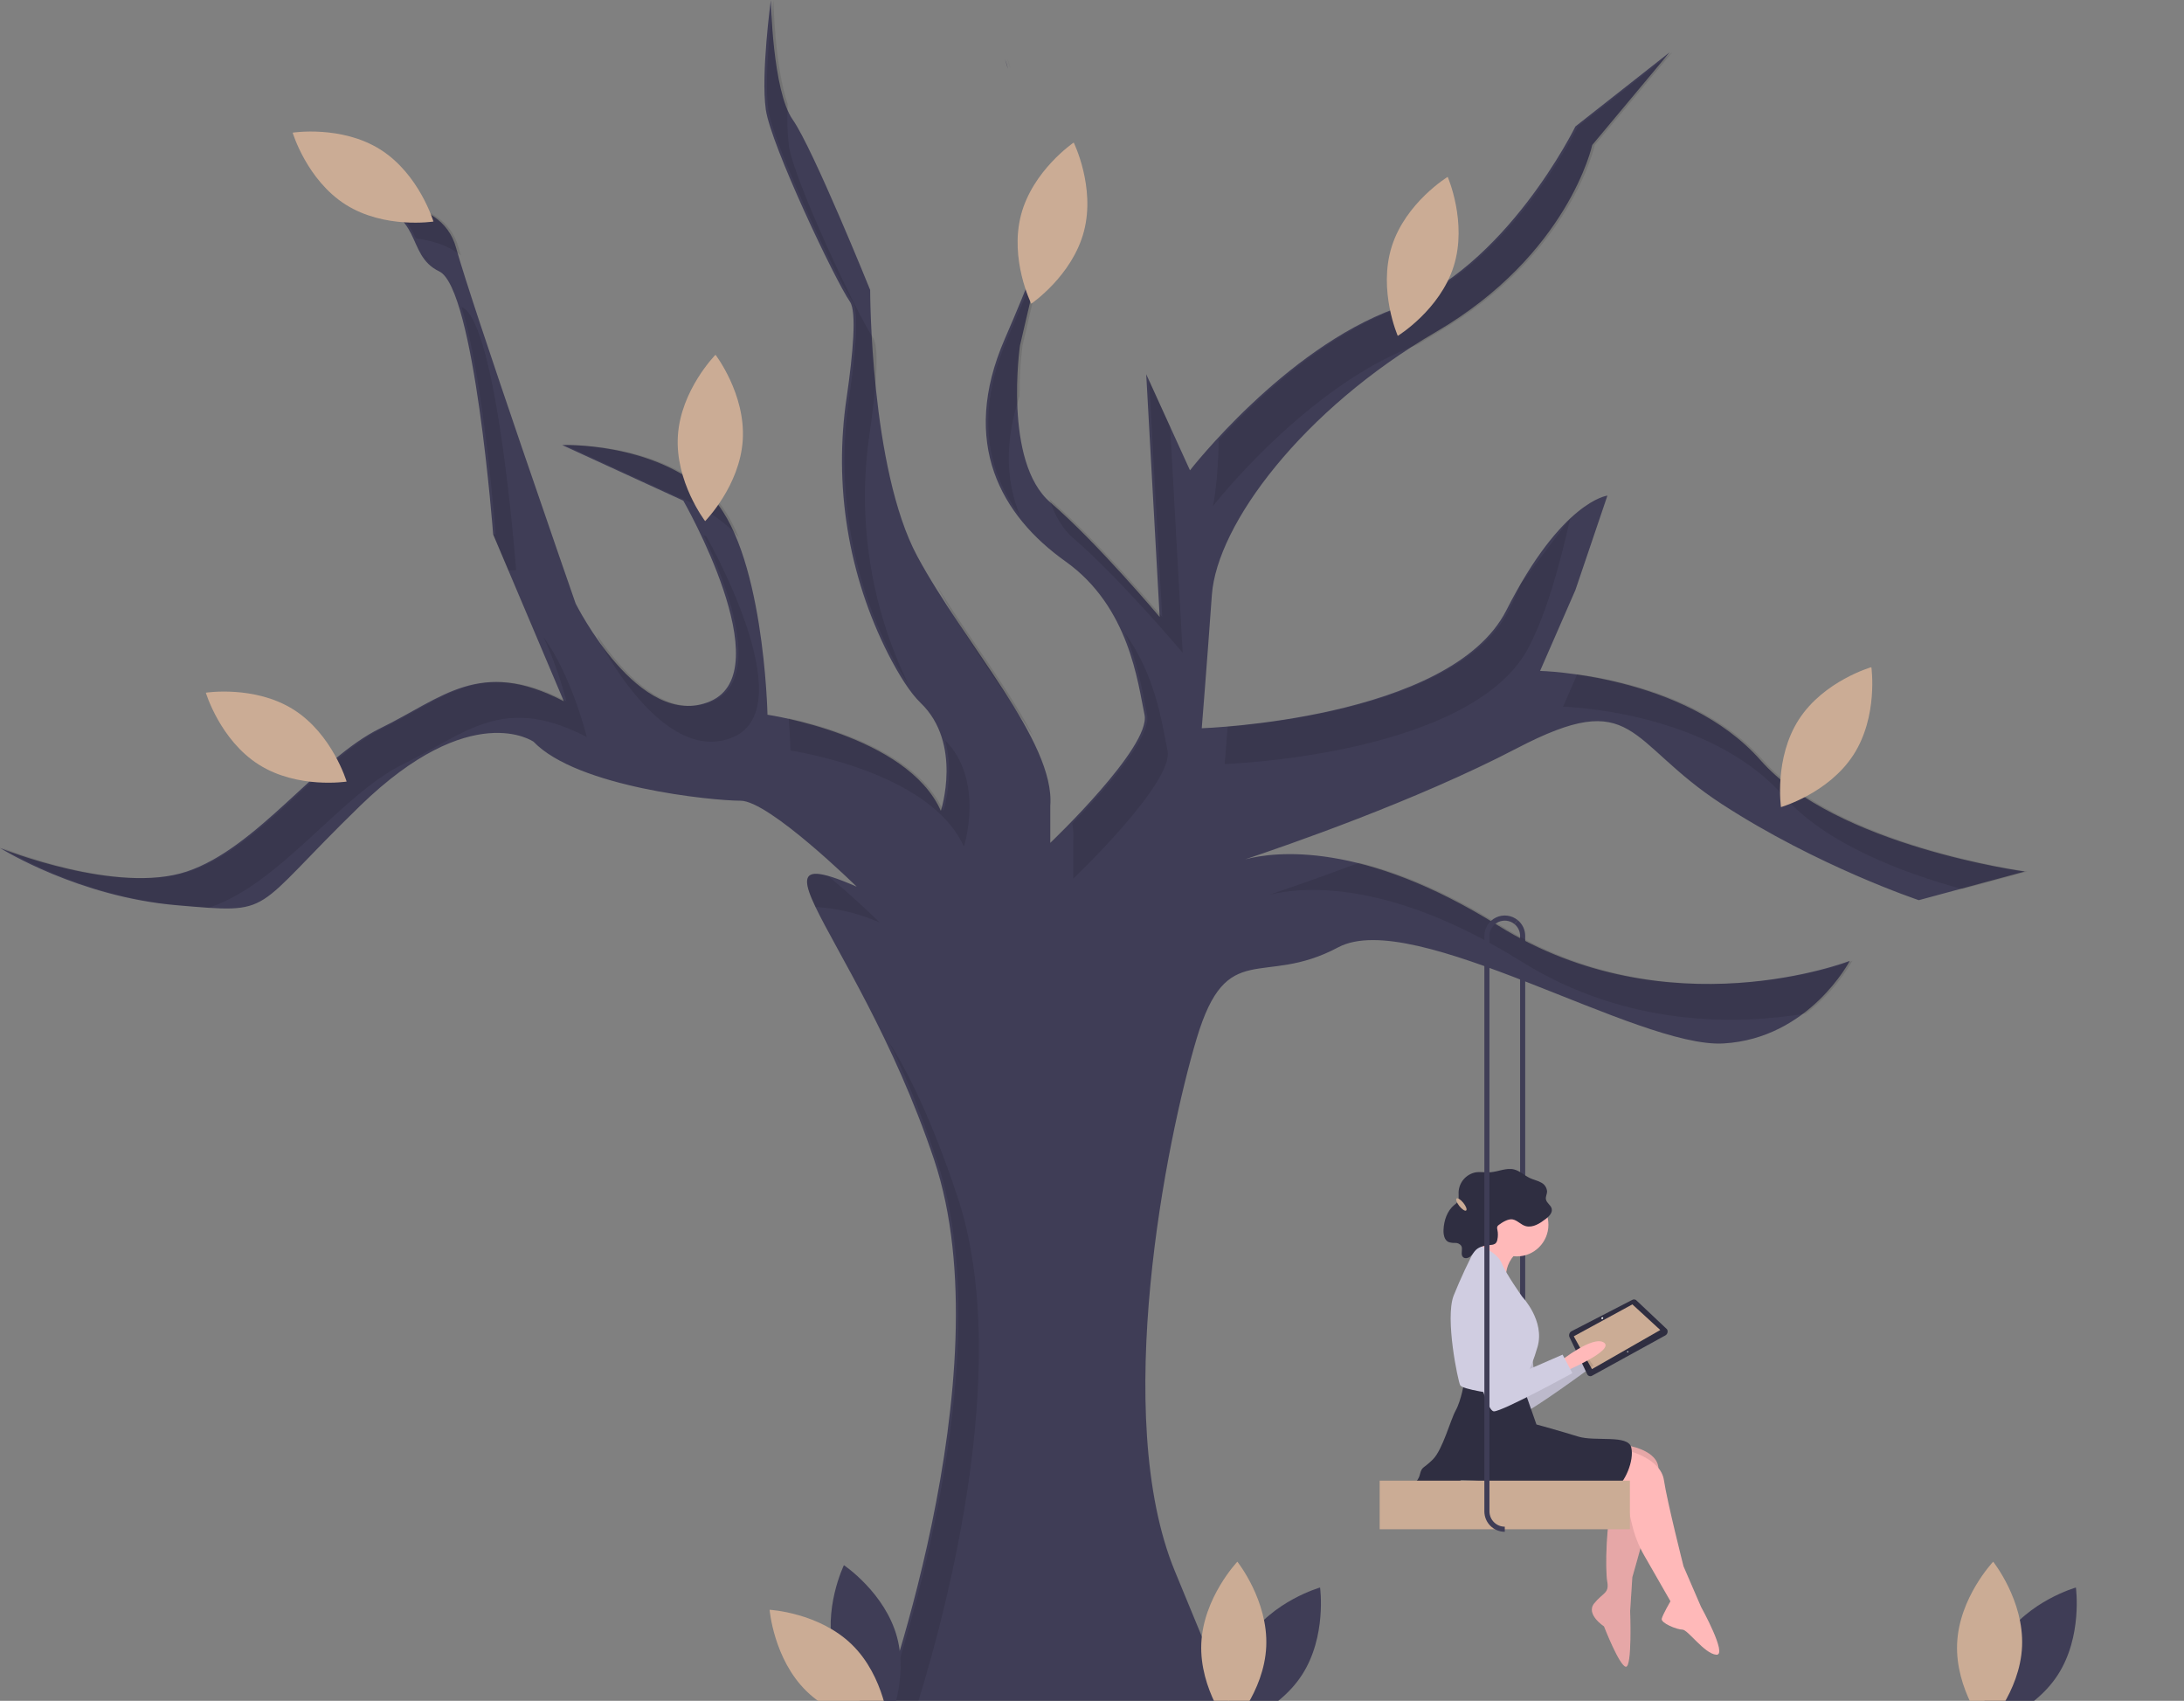<svg width="470" height="366" viewBox="0 0 470 366" fill="none" xmlns="http://www.w3.org/2000/svg">
<rect x="0" y="0" width="470" height="366" fill="#808080" stroke="none"/>
<g clip-path="url(#clip0)">
<path d="M328.228 321.84H327.129V201.41C327.13 200.919 327.021 200.434 326.81 199.991C326.6 199.548 326.293 199.158 325.913 198.849L326.607 197.996C327.114 198.408 327.523 198.928 327.804 199.519C328.084 200.11 328.229 200.756 328.228 201.41V321.84Z" fill="#3F3D56"/>
<path d="M216.274 12.785C216.558 13.434 216.77 14.114 216.906 14.81C216.598 13.748 216.356 13.027 216.274 12.785Z" fill="#3F3D56"/>
<path d="M226.022 46.43C226.022 46.43 226.022 47.189 225.203 49.929L226.022 46.43Z" fill="#3F3D56"/>
<path d="M326.356 161.062C304.744 172.343 276.472 182.083 268.004 184.906C274.461 183.222 293.254 180.955 322.372 199.148C358.958 222.001 398.078 206.764 398.078 206.764C398.078 206.764 389.384 223.454 370.91 224.538C352.436 225.628 304.261 195.158 287.962 203.864C271.659 212.569 264.053 201.685 257.531 223.454C251.014 245.218 239.062 304.705 252.827 338.08L266.587 371.45H188.348C188.348 371.45 216.604 295.999 201.025 249.571C192.305 223.57 180.062 204.739 175.495 195.169C173.204 190.376 172.841 187.911 175.809 188.032C177.495 188.103 180.259 189.011 184.364 190.805C184.364 190.805 165.527 172.305 159.373 172.305C153.213 172.305 124.232 169.405 114.819 159.609C114.819 159.609 101.417 150.177 77.508 173.394C53.599 196.611 59.396 196.611 38.026 194.795C16.991 193.007 0.511 182.788 0 182.468C0.61 182.716 25.178 192.55 40.196 187.542C55.412 182.463 68.452 163.236 81.854 156.709C95.257 150.177 103.224 141.472 121.336 150.904L109.401 122.723L106.131 115.003L106.126 114.992C106.126 114.992 102.136 62.032 94.531 58.405C86.926 54.773 91.635 45.347 77.508 43.531C77.508 43.531 94.894 41.352 98.153 53.326C101.417 65.295 123.875 129.866 123.875 129.866C123.875 129.866 137.634 157.43 152.85 150.904C168.066 144.372 147.053 107.739 147.053 107.739L120.973 95.765C120.973 95.765 140.536 95.038 152.488 106.286C164.439 117.529 165.165 153.804 165.165 153.804C165.165 153.804 195.228 158.157 202.476 174.484C202.476 174.484 207.185 159.973 198.129 151.267C195.865 149.088 193.486 145.302 191.195 140.85C182.509 123.763 179.369 104.385 182.216 85.425C183.562 76.147 184.392 67.072 182.914 64.932C179.655 60.216 165.89 31.199 164.802 23.577C163.719 15.961 165.89 0.003 165.89 0.003C165.89 0.003 166.253 19.588 170.599 25.757C174.946 31.925 187.26 62.395 187.26 62.395C187.26 62.395 187.26 100.844 197.404 119.708C207.548 138.572 227.105 159.609 226.022 173.394V181.373C226.022 181.373 247.755 160.699 246.304 153.804C244.854 146.914 243.046 130.587 229.281 120.797C215.516 111.002 206.46 95.401 216.241 72.911C221.742 60.26 224.148 53.464 225.203 49.936L219.5 74.364C219.5 74.364 215.878 99.391 226.022 108.097C226.05 108.119 226.072 108.141 226.099 108.163C236.227 116.879 249.563 132.766 249.563 132.766L249.525 132.067L246.667 80.532L247.294 81.908L251.81 91.825L256.086 101.207C256.086 101.207 276.368 75.09 300.277 66.385C324.18 57.679 339.033 27.209 339.033 27.209L359.321 11.245L342.655 31.199C342.655 31.199 337.583 54.773 308.97 71.464C280.352 88.149 261.883 112.813 260.795 128.05C259.707 143.288 258.619 156.709 258.619 156.709C258.619 156.709 312.229 154.893 324.18 131.313C336.137 107.739 345.919 106.649 345.919 106.649L339.033 126.961L331.428 144.372C331.428 144.372 362.58 145.098 378.878 163.599C395.182 182.1 435.746 187.542 435.746 187.542L412.931 193.705C412.931 193.705 391.192 186.453 370.547 173.031C349.903 159.609 352.073 147.641 326.356 161.062Z" fill="#3F3D56"/>
<path opacity="0.1" d="M337.907 111.567C335.615 121.726 332.917 131.537 329.126 139.016C317.174 162.596 263.564 164.412 263.564 164.412C263.564 164.412 263.817 161.297 264.202 156.383C277.813 155.261 315.02 150.467 324.73 131.312C325.62 129.562 326.444 127.68 327.225 125.699L337.907 111.567Z" fill="black"/>
<path opacity="0.1" d="M254.509 140.469C254.509 140.469 241.106 124.505 230.968 115.799C228.742 113.895 227.182 111.199 226.099 108.161C226.011 107.919 225.929 107.671 225.846 107.424C226.083 107.655 226.319 107.88 226.572 108.095C235.446 115.717 246.827 128.902 249.525 132.066C249.904 132.517 250.113 132.765 250.113 132.765L247.294 81.907L251.81 91.823L254.509 140.469Z" fill="black"/>
<path opacity="0.1" d="M262.267 94.667C262.188 103.598 261.03 108.91 261.03 108.91C261.03 108.91 281.306 82.803 305.207 74.092C306.619 73.197 308.052 72.316 309.519 71.461C338.135 54.774 343.206 31.196 343.206 31.196L359.868 11.245L339.584 27.206C339.584 27.206 324.733 57.676 300.826 66.382C284.53 72.317 269.919 86.339 262.267 94.667Z" fill="black"/>
<path opacity="0.1" d="M230.965 181.096V189.076C230.965 189.076 252.699 168.4 251.25 161.507C250.142 156.237 248.815 145.452 242.099 136.288C245.126 143.213 246.048 149.968 246.854 153.803C247.893 158.746 237.012 170.775 230.771 177.187C230.99 178.477 231.055 179.79 230.965 181.096Z" fill="black"/>
<path opacity="0.1" d="M201.812 126.33C201.984 126.698 202.162 127.059 202.35 127.409C207.904 137.74 216.279 148.721 222.544 158.808C217.48 148.819 208.668 137.396 201.812 126.33Z" fill="black"/>
<path opacity="0.1" d="M322.921 199.146C311.005 191.703 300.821 187.686 292.501 185.651C283.773 188.941 276.59 191.394 272.976 192.598C279.458 190.918 298.238 188.686 327.317 206.85C350.133 221.102 373.933 220.54 388.618 218.099C392.679 215.031 396.082 211.176 398.626 206.764C398.626 206.764 359.506 221.999 322.921 199.146Z" fill="black"/>
<path opacity="0.1" d="M219.471 110.887C216.55 103.72 216.069 95.191 219.425 85.197C219.383 81.576 219.591 77.955 220.049 74.362L225.753 49.929C224.701 53.452 222.295 60.25 216.789 72.911C209.819 88.94 212.42 101.466 219.471 110.887Z" fill="black"/>
<path opacity="0.1" d="M379.429 163.597C368.124 150.768 349.68 146.487 339.434 145.068L336.373 152.076C336.373 152.076 367.524 152.802 383.825 171.302C392.864 181.561 409.364 187.802 422.272 191.329L436.298 187.539C436.298 187.539 395.729 182.097 379.429 163.597Z" fill="black"/>
<path opacity="0.1" d="M157.796 158.606C173.009 152.076 152 115.439 152 115.439L151.425 115.175C156.663 126.242 164.259 146.241 153.4 150.902C143.238 155.263 133.724 144.412 128.525 136.725C128.714 137.269 128.818 137.567 128.818 137.567C128.818 137.567 142.582 165.135 157.796 158.606Z" fill="black"/>
<path opacity="0.1" d="M207.421 182.184C207.421 182.184 212.005 168.033 203.393 159.297C205.505 166.823 203.025 174.48 203.025 174.48C197.42 161.852 178.164 156.39 169.729 154.562C170.056 158.767 170.111 161.508 170.111 161.508C170.111 161.508 200.176 165.86 207.421 182.184Z" fill="black"/>
<path opacity="0.1" d="M225.753 49.929C226.569 47.194 226.569 46.431 226.569 46.431L225.753 49.929Z" fill="black"/>
<path opacity="0.1" d="M44.924 195.312C44.997 195.289 45.071 195.267 45.144 195.243C60.357 190.164 73.397 170.939 86.799 164.41C100.202 157.88 108.171 149.174 126.282 158.606C126.282 158.606 123.114 145.618 116.973 137.084C119.007 141.539 120.651 146.162 121.886 150.902C103.775 141.47 95.806 150.176 82.403 156.706C69.001 163.235 55.961 182.46 40.748 187.539C25.534 192.617 0.541 182.46 0.541 182.46C0.541 182.46 17.203 192.98 38.574 194.794C41.019 195.001 43.105 195.184 44.924 195.312Z" fill="black"/>
<path opacity="0.1" d="M111.071 122.695C111.071 122.695 110.478 122.706 109.401 122.722L106.131 115.001C106.489 114.996 106.675 114.99 106.675 114.99C106.675 114.99 104.159 81.588 99.312 66.02C99.373 66.047 99.422 66.081 99.477 66.108C107.082 69.734 111.071 122.695 111.071 122.695Z" fill="black"/>
<path opacity="0.1" d="M195.94 371.45C202.577 351.075 218.539 294.733 205.972 257.272C200.545 241.094 195.515 230.778 191.262 224.196C194.442 230.426 197.919 238.667 201.576 249.568C217.152 295.999 188.898 371.45 188.898 371.45H195.94Z" fill="black"/>
<path opacity="0.1" d="M189.31 198.508C184.939 196.584 180.261 195.453 175.495 195.168C173.204 190.375 172.841 187.91 175.808 188.031C176.633 188.179 177.462 188.355 178.287 188.559C184.111 193.401 189.31 198.508 189.31 198.508Z" fill="black"/>
<path opacity="0.1" d="M91.248 54.88C91.661 55.577 92.162 56.218 92.738 56.787C92.315 56.097 91.815 55.458 91.248 54.88Z" fill="black"/>
<path opacity="0.1" d="M157.434 113.988C157.993 114.518 158.518 115.085 159.004 115.684C157.417 111.864 155.458 108.561 153.038 106.284C141.084 95.039 121.524 95.764 121.524 95.764L146.054 107.024C150.258 108.594 154.121 110.958 157.434 113.988Z" fill="black"/>
<path opacity="0.1" d="M183.464 64.931C184.943 67.069 184.112 76.144 182.763 85.425C179.917 104.385 183.058 123.761 191.745 140.847C192.899 143.133 194.187 145.349 195.604 147.482C187.326 130.649 184.379 111.685 187.159 93.129C188.508 83.848 189.339 74.773 187.86 72.635C184.6 67.92 170.836 38.9 169.749 31.282C169.423 28.327 169.347 25.35 169.522 22.381C166.708 14.387 166.44 0 166.44 0C166.44 0 164.266 15.961 165.353 23.578C166.44 31.196 180.204 60.215 183.464 64.931Z" fill="black"/>
<path opacity="0.1" d="M217.447 14.783C217.302 14.066 217.081 13.367 216.789 12.696C216.789 12.696 217.067 13.479 217.447 14.783Z" fill="black"/>
<path opacity="0.1" d="M89.507 51.316C92.7 51.708 96.372 52.688 99.173 54.963C98.99 54.344 98.831 53.79 98.704 53.323C95.444 41.353 78.057 43.529 78.057 43.529C85.915 44.538 87.944 47.904 89.507 51.316Z" fill="black"/>
<path d="M431.094 352.813C425.692 361.109 427.172 371.661 427.172 371.661C427.172 371.661 437.411 368.762 442.813 360.465C448.215 352.169 446.735 341.617 446.735 341.617C446.735 341.617 436.496 344.516 431.094 352.813Z" fill="#3F3D56"/>
<path d="M435.152 354.279C434.725 364.174 427.39 371.893 427.39 371.893C427.39 371.893 420.748 363.569 421.175 353.674C421.602 343.779 428.936 336.06 428.936 336.06C428.936 336.06 435.579 344.384 435.152 354.279Z" fill="#CBAC95"/>
<path d="M340.004 291.66C340.004 291.66 346.22 285.129 348.764 286.443C351.308 287.757 341.449 293.597 341.449 293.597L340.004 291.66Z" fill="#FFB9B9"/>
<path opacity="0.1" d="M340.004 291.66C340.004 291.66 346.22 285.129 348.764 286.443C351.308 287.757 341.449 293.597 341.449 293.597L340.004 291.66Z" fill="black"/>
<path d="M321.038 277.407C321.038 277.407 318.753 281.508 319.351 285.93C319.949 290.351 325.417 304.539 327.276 304.287C329.135 304.035 342.906 293.873 342.906 293.873L340.28 290.201L330.22 296.305C330.22 296.305 328.687 274.474 321.038 277.407Z" fill="#D0CDE1"/>
<path d="M358.339 287.391L342.657 296.018C342.566 296.079 342.463 296.118 342.355 296.135C342.247 296.151 342.137 296.143 342.032 296.112C341.928 296.082 341.831 296.028 341.749 295.956C341.667 295.883 341.602 295.794 341.559 295.694L337.717 287.652C337.644 287.423 337.656 287.175 337.75 286.954C337.845 286.732 338.015 286.552 338.231 286.446L351.251 279.726C351.412 279.629 351.602 279.595 351.786 279.63C351.97 279.665 352.134 279.767 352.248 279.916L358.751 286.052C358.815 286.167 358.856 286.293 358.869 286.423C358.883 286.553 358.871 286.685 358.832 286.81C358.794 286.936 358.73 287.052 358.645 287.152C358.561 287.251 358.457 287.333 358.339 287.391Z" fill="#2F2E41"/>
<path d="M357.293 286.203L342.591 294.619L338.678 287.557L351.29 280.688L357.293 286.203Z" fill="#CBAC95"/>
<path d="M344.957 283.771C345.034 283.679 345.033 283.552 344.954 283.486C344.876 283.421 344.751 283.442 344.674 283.534C344.597 283.626 344.599 283.754 344.677 283.819C344.755 283.884 344.881 283.863 344.957 283.771Z" fill="#F2F2F2"/>
<path d="M350.368 290.956C350.419 290.895 350.418 290.81 350.366 290.767C350.314 290.723 350.231 290.738 350.18 290.799C350.129 290.86 350.13 290.944 350.182 290.988C350.234 291.031 350.317 291.017 350.368 290.956Z" fill="#F2F2F2"/>
<path opacity="0.1" d="M321.038 277.407C321.038 277.407 318.753 281.508 319.351 285.93C319.949 290.351 325.417 304.539 327.276 304.287C329.135 304.035 342.906 293.873 342.906 293.873L340.28 290.201L330.22 296.305C330.22 296.305 328.687 274.474 321.038 277.407Z" fill="black"/>
<path d="M335.801 292.908C335.801 292.908 342.836 287.272 345.181 288.916C347.526 290.56 336.974 295.021 336.974 295.021L335.801 292.908Z" fill="#FFB9B9"/>
<path d="M326.421 270.364C330.177 270.364 333.221 267.315 333.221 263.554C333.221 259.793 330.177 256.744 326.421 256.744C322.665 256.744 319.621 259.793 319.621 263.554C319.621 267.315 322.665 270.364 326.421 270.364Z" fill="#FFB9B9"/>
<path d="M349.871 310.99C349.871 310.99 357.14 311.93 356.906 316.391C356.671 320.853 351.278 339.405 351.278 339.405L350.809 346.685C350.809 346.685 351.278 358.896 349.871 358.661C348.464 358.427 345.181 349.973 345.181 349.973C345.181 349.973 341.194 347.389 343.07 345.041C344.946 342.693 346.353 342.928 345.884 340.344C345.415 337.761 345.65 326.959 347.057 323.671C348.464 320.384 349.284 318.57 349.284 318.57L344.712 318.27L349.871 310.99Z" fill="#FFB9B9"/>
<path opacity="0.1" d="M349.871 310.99C349.871 310.99 357.14 311.93 356.906 316.391C356.671 320.853 351.278 339.405 351.278 339.405L350.809 346.685C350.809 346.685 351.278 358.896 349.871 358.661C348.464 358.427 345.181 349.973 345.181 349.973C345.181 349.973 341.194 347.389 343.07 345.041C344.946 342.693 346.353 342.928 345.884 340.344C345.415 337.761 345.65 326.959 347.057 323.671C348.464 320.384 349.284 318.57 349.284 318.57L344.712 318.27L349.871 310.99Z" fill="black"/>
<path d="M350.34 312.164C350.34 312.164 357.375 313.808 358.078 318.505C358.782 323.201 362.299 337.056 362.299 337.056L366.051 345.745C366.051 345.745 371.914 356.313 369.334 356.078C366.755 355.843 363.237 350.677 362.065 350.677C360.892 350.677 357.375 349.268 357.609 348.328C357.844 347.389 359.485 344.571 359.485 344.571L353.812 334.674C352.717 332.764 351.889 330.712 351.351 328.575C350.768 326.257 350.105 323.418 350.105 322.497C350.105 320.853 345.416 320.148 345.416 320.148L350.34 312.164Z" fill="#FFB9B9"/>
<path d="M327.359 297.135L330.642 306.528C330.642 306.528 335.801 307.937 339.553 309.111C343.305 310.285 350.34 308.642 351.043 311.46C351.747 314.278 349.636 319.209 347.526 320.383C345.415 321.557 344.243 322.732 337.443 320.853C330.642 318.974 314.462 318.505 314.462 318.505C312.893 319.447 311.127 320.01 309.303 320.148C306.254 320.383 305.551 320.618 304.613 319.914C303.675 319.209 305.082 319.209 305.551 317.33C306.02 315.452 306.254 316.156 308.365 314.043C310.475 311.929 312.117 305.589 313.289 303.475C314.462 301.362 315.165 297.135 315.165 297.135H327.359Z" fill="#2F2E41"/>
<path d="M326.89 269.189C326.038 269.813 325.341 270.624 324.853 271.561C324.365 272.498 324.099 273.534 324.076 274.591C324.076 278.113 317.041 270.833 317.041 270.833C317.041 270.833 320.793 266.137 320.793 264.728C320.793 263.319 326.89 269.189 326.89 269.189Z" fill="#FFB9B9"/>
<path d="M317.979 267.781C317.979 267.781 322.2 269.425 323.138 271.773C324.076 274.121 327.594 279.053 327.594 279.053C327.594 279.053 332.518 284.219 330.877 289.855C329.235 295.491 327.828 296.9 327.828 297.839C327.828 298.779 325.483 300.423 323.607 300.188C321.731 299.953 314.696 299.014 314.227 298.074C313.758 297.135 310.944 283.749 312.82 278.818C314.342 275.049 316.064 271.365 317.979 267.781Z" fill="#D0CDE1"/>
<path d="M328.393 263.864C329.915 264.225 331.409 263.254 332.656 262.292C333.364 261.745 334.143 260.966 333.926 260.086C333.734 259.305 332.815 258.863 332.682 258.07C332.589 257.518 332.911 256.982 332.937 256.423C332.914 255.998 332.774 255.586 332.533 255.235C332.293 254.883 331.96 254.604 331.572 254.429C330.83 254.029 329.989 253.863 329.228 253.505C328.064 252.958 327.098 251.973 325.855 251.658C324.158 251.227 322.43 252.145 320.686 252.263C319.63 252.335 318.56 252.112 317.516 252.286C316.52 252.487 315.62 253.019 314.963 253.795C314.305 254.571 313.927 255.546 313.891 256.563C313.877 257.311 314.026 258.145 313.581 258.737C313.405 258.942 313.205 259.123 312.984 259.278C311.433 260.535 310.728 262.634 310.648 264.657C310.609 265.652 310.817 266.835 311.699 267.258C312.171 267.42 312.67 267.489 313.169 267.463C313.419 267.452 313.669 267.503 313.895 267.611C314.121 267.719 314.317 267.881 314.467 268.083C314.868 268.793 314.267 269.841 314.792 270.46C315.187 270.925 315.957 270.771 316.418 270.375C316.879 269.978 317.166 269.408 317.603 268.984C318.453 268.16 319.714 268.01 320.879 267.885C321.224 267.882 321.56 267.772 321.84 267.569C322.051 267.347 322.189 267.064 322.234 266.76C322.387 266.061 322.389 265.336 322.24 264.636C322.166 264.419 322.156 264.185 322.213 263.963C322.29 263.805 322.409 263.672 322.557 263.577C323.279 263.034 324.544 262.243 325.482 262.393C326.524 262.559 327.343 263.614 328.393 263.864Z" fill="#2F2E41"/>
<path d="M318.917 276.235C318.917 276.235 316.103 279.992 316.103 284.454C316.103 288.916 319.621 303.71 321.497 303.71C323.373 303.71 338.381 295.491 338.381 295.491L336.27 291.499L325.483 296.196C325.483 296.196 326.89 274.356 318.917 276.235Z" fill="#D0CDE1"/>
<path d="M350.757 318.622H296.906V329.078H350.757V318.622Z" fill="#CBAC95"/>
<path d="M323.832 329.628C322.666 329.626 321.549 329.162 320.725 328.337C319.901 327.511 319.437 326.392 319.436 325.225V201.41C319.436 200.577 319.671 199.762 320.116 199.058C320.56 198.354 321.194 197.791 321.944 197.434C322.695 197.076 323.532 196.939 324.357 197.039C325.182 197.138 325.963 197.47 326.607 197.996L325.913 198.849C325.429 198.455 324.844 198.206 324.225 198.132C323.606 198.057 322.979 198.16 322.416 198.428C321.853 198.696 321.377 199.118 321.044 199.646C320.711 200.174 320.535 200.785 320.535 201.41V325.225C320.536 326.101 320.883 326.94 321.502 327.559C322.12 328.178 322.958 328.526 323.832 328.527V329.628Z" fill="#3F3D56"/>
<path d="M315.522 260.478C315.759 260.287 315.489 259.557 314.918 258.846C314.348 258.135 313.694 257.713 313.458 257.903C313.221 258.094 313.491 258.824 314.062 259.535C314.632 260.246 315.286 260.668 315.522 260.478Z" fill="#CBAC95"/>
<path d="M268.441 352.813C263.039 361.109 264.519 371.661 264.519 371.661C264.519 371.661 274.758 368.762 280.16 360.465C285.562 352.169 284.082 341.617 284.082 341.617C284.082 341.617 273.843 344.516 268.441 352.813Z" fill="#3F3D56"/>
<path d="M272.499 354.279C272.072 364.174 264.737 371.893 264.737 371.893C264.737 371.893 258.094 363.569 258.521 353.674C258.948 343.779 266.283 336.06 266.283 336.06C266.283 336.06 272.926 344.384 272.499 354.279Z" fill="#CBAC95"/>
<path d="M179.537 355.951C182.12 365.512 190.966 371.433 190.966 371.433C190.966 371.433 195.625 361.853 193.042 352.292C190.46 342.732 181.613 336.811 181.613 336.811C181.613 336.811 176.955 346.39 179.537 355.951Z" fill="#3F3D56"/>
<path d="M183.332 353.896C190.419 360.805 191.284 371.425 191.284 371.425C191.284 371.425 180.66 370.844 173.573 363.935C166.486 357.027 165.621 346.407 165.621 346.407C165.621 346.407 176.245 346.988 183.332 353.896Z" fill="#CBAC95"/>
<path d="M159.843 94.676C159.227 104.561 151.746 112.138 151.746 112.138C151.746 112.138 145.264 103.688 145.88 93.803C146.496 83.918 153.977 76.341 153.977 76.341C153.977 76.341 160.46 84.791 159.843 94.676Z" fill="#CBAC95"/>
<path d="M81.86 32.184C90.226 37.466 93.277 47.674 93.277 47.674C93.277 47.674 82.764 49.318 74.398 44.036C66.032 38.754 62.98 28.546 62.98 28.546C62.98 28.546 73.493 26.902 81.86 32.184Z" fill="#CBAC95"/>
<path d="M63.176 152.698C71.543 157.98 74.594 168.188 74.594 168.188C74.594 168.188 64.081 169.831 55.715 164.549C47.349 159.267 44.297 149.059 44.297 149.059C44.297 149.059 54.81 147.416 63.176 152.698Z" fill="#CBAC95"/>
<path d="M233.259 49.802C230.736 59.379 221.927 65.355 221.927 65.355C221.927 65.355 217.208 55.804 219.731 46.228C222.255 36.651 231.064 30.675 231.064 30.675C231.064 30.675 235.782 40.225 233.259 49.802Z" fill="#CBAC95"/>
<path d="M312.847 57.269C309.881 66.718 300.804 72.277 300.804 72.277C300.804 72.277 296.535 62.517 299.5 53.068C302.465 43.62 311.543 38.06 311.543 38.06C311.543 38.06 315.812 47.821 312.847 57.269Z" fill="#CBAC95"/>
<path d="M398.869 162.428C393.497 170.745 383.269 173.681 383.269 173.681C383.269 173.681 381.75 163.135 387.122 154.819C392.493 146.503 402.721 143.566 402.721 143.566C402.721 143.566 404.24 154.112 398.869 162.428Z" fill="#CBAC95"/>
</g>
<defs>
<clipPath id="clip0">
<rect width="470" height="366" fill="white"/>
</clipPath>
</defs>
</svg>

